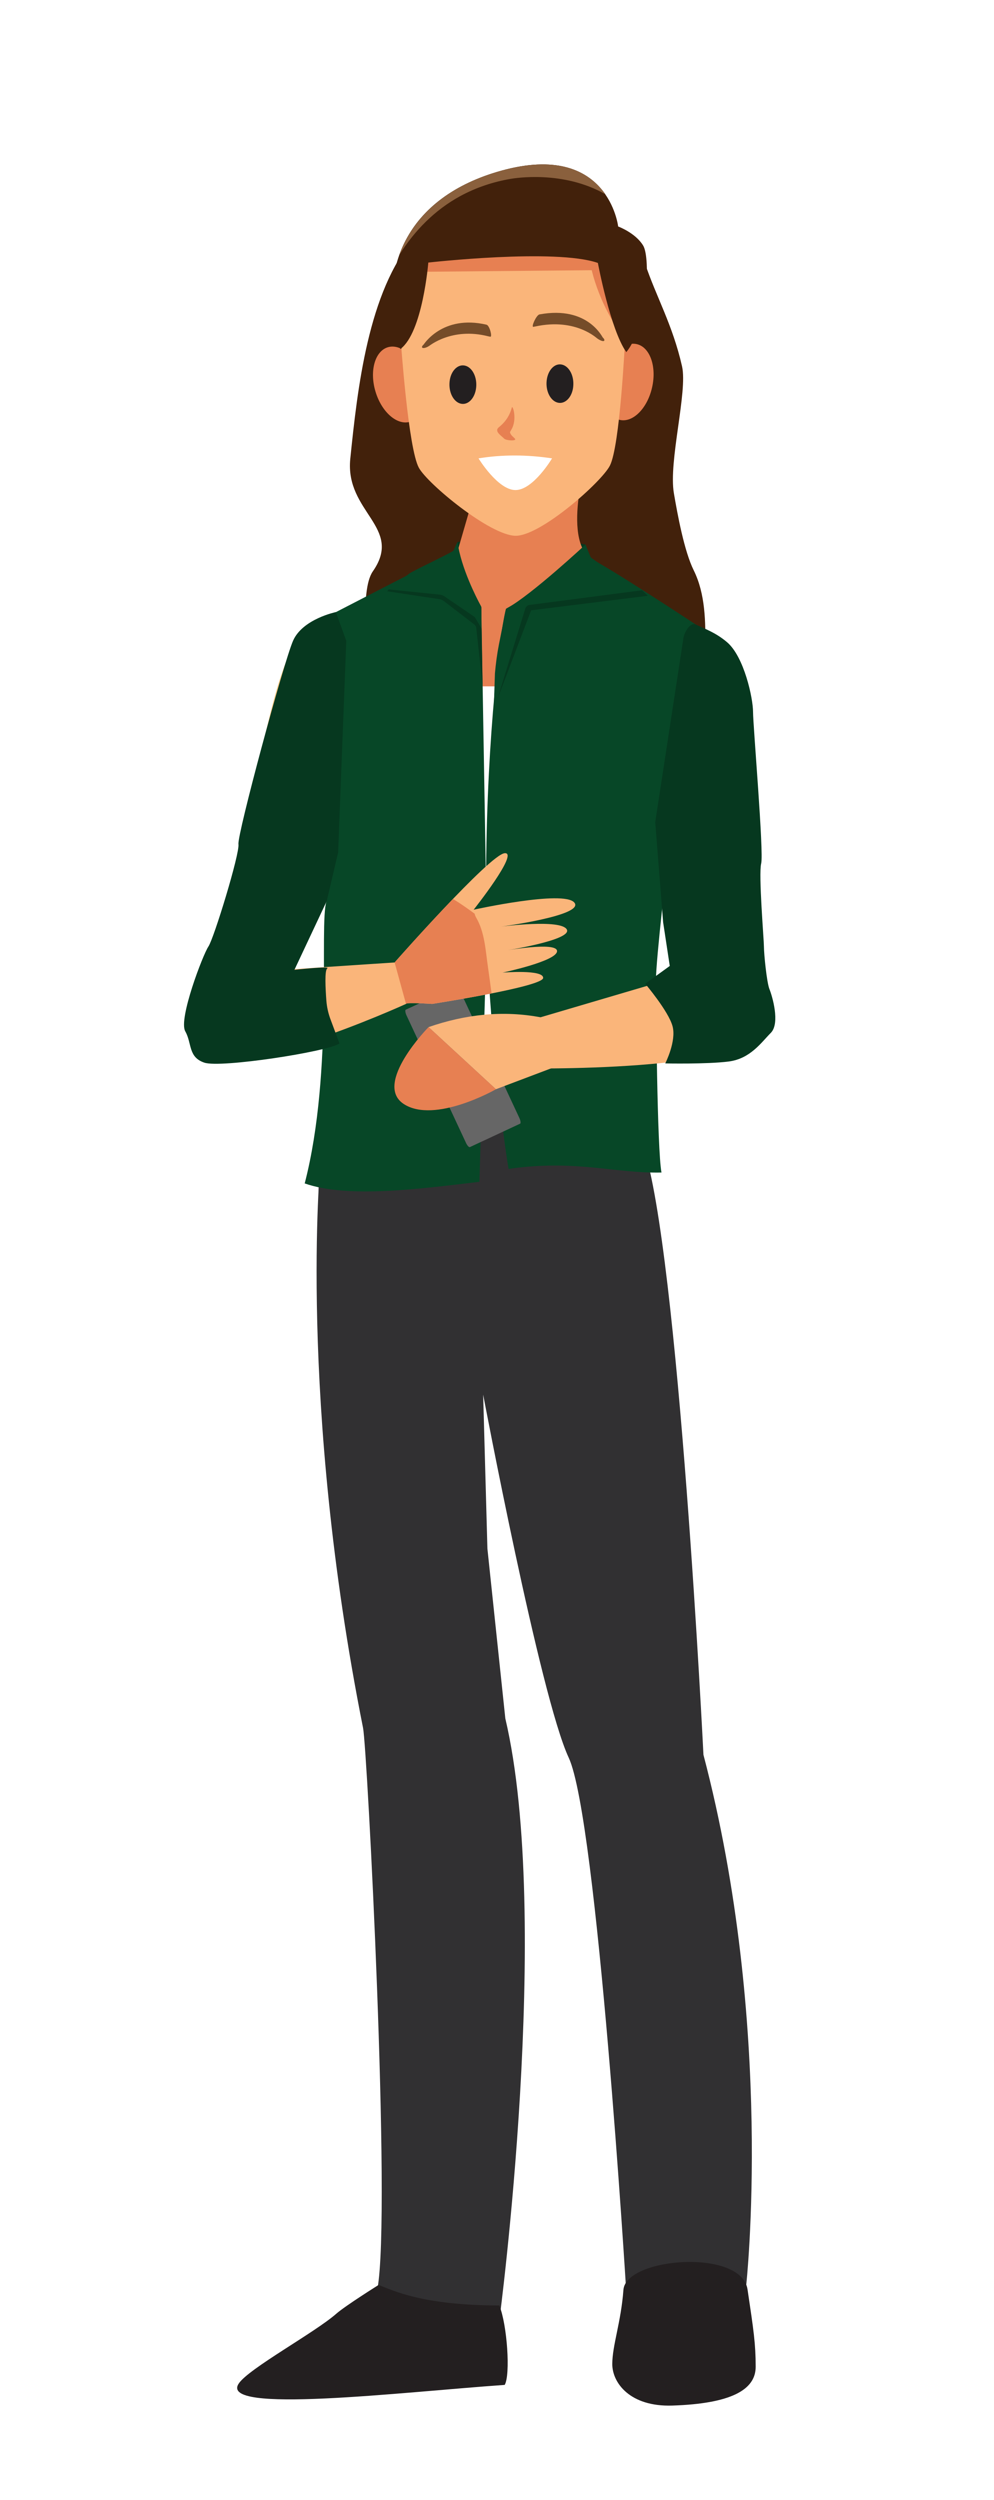 <?xml version="1.0" encoding="utf-8"?>
<svg version="1.1" id="Ebene_1" xmlns="http://www.w3.org/2000/svg" xmlns:xlink="http://www.w3.org/1999/xlink" x="0px" y="0px" viewBox="0 0 793.7 1995.6" style="enable-background:new 0 0 793.7 1995.6;" xml:space="preserve">
<style type="text/css">

	#speaker-1-rrze-expo {
	/*Farben*/
	--hautfarbe: #FAB57A;
	--hautschatten: #E78052;

	--jacke: #074727;
	--jackeSchatten: #06381F;

	--haarfarbe: #8A603D;
	--haarschatten: #42210B
	--bartbrauen: #754C29;

	--hose: #313032;
	--schuhe: #231F20;
	}

	#speaker-1-rrze-expo .st0{fill:#313032; fill: #313032;} /*Hose*/
	#speaker-1-rrze-expo .st1{fill:#231F20; fill: #231F20;} /*Schuhe*/
	#speaker-1-rrze-expo .st2{fill:#42210B; fill: #42210B
	--bartbrauen: #754C29;} /*Haarbasis*/
	#speaker-1-rrze-expo .st3{fill:#FAB57A; fill: #FAB57A;} /*Hautbasis*/
	#speaker-1-rrze-expo .st4{fill:#FCC883;} /*Nicht sichtbar*/
	#speaker-1-rrze-expo .st5{fill:#06381F; fill: #06381F;} /*Jackenschatten*/
	#speaker-1-rrze-expo .st6{fill:#E78052; fill: #E78052;} /*Hautschatten*/
	#speaker-1-rrze-expo .st7{fill:#FFFFFF;} /*Mund und Shirt*/
	#speaker-1-rrze-expo .st8{fill:#074727; fill: #074727;} /*Jackenbasis*/
	#speaker-1-rrze-expo .st10{fill:#666666;} /*Presenter*/
	#speaker-1-rrze-expo .st13{fill:#8A603D; fill: #8A603D;} /*Haarlicht*/
	#speaker-1-rrze-expo .st14{fill:#754C29; fill: #754C29;} /*Augenbrauen*/
</style>
<g id="speaker-1-rrze-expo">
	<path class="st0" d="M595.8,1824.7l-95.9,2.2c0,0-23-375-45.8-423.8c-22.8-48.9-68.3-289.8-68.3-289.8l3.4,123l14.3,135.5
		c37.6,160.1-4.7,479.8-4.7,479.8l-97.4-24.7c11.1-60.6-8.2-431.1-11.5-447.5C237.8,1117.7,255.8,929,255.8,929l257.9-13.4
		c28.1,82.2,48,485.2,48,485.2C618.7,1617.5,595.8,1824.7,595.8,1824.7z"/>
	<path class="st1" d="M596.9,1827.6c-4.9-32.8-97.1-25.6-99.1,0.3c-1.9,25.9-8.9,44.3-8.9,59.3c0,15,14.2,34.2,47.9,33.1
		c46.9-1.5,66.6-12.6,66.6-30.9C603.4,1871,601.8,1860.4,596.9,1827.6L596.9,1827.6z"/>
	<path class="st1" d="M302.3,1824c0,0-26.5,16.6-33.8,23c-17.2,15.1-69.5,43.5-77.8,55.6c-16.8,24.7,129.3,7,212.3,1.2
		c4.7-8,2-48.1-4.3-63.4C337.1,1840.3,313.9,1828.4,302.3,1824L302.3,1824z"/>
	<g>
		<path class="st2" d="M498.2,196.1c8,1.2,14.4,7,17,14.6c8.6,25.8,21.9,48.6,29.4,81.7c4.6,20.3-10.9,75.9-6.5,101.4
			c2.9,16.9,8.2,46,15.8,61.4c9.4,19,9.5,41.1,9.3,62.3c-0.1,22.1-0.7,45.6-12.7,64.2c-6.5,10-15.8,17.8-25.2,25.1
			c-20.9,16.4-23.4,31.8-47.7,42.6c-24.3,10.7-51.3,16.6-77.6,13.3c-28.3-3.6-55.1-18-73.6-39.6c-10-11.7-17.9-25.5-30.3-34.7
			c-6.5-4.8-14.4-8.5-18.4-15.5c-6.1-10.6-0.7-24.2,6.7-34c11.8-15.8,2.1-66.6,13.3-82.8c24.6-35.3-22.4-47.1-18-89.9
			c5.7-55.8,14.3-133.9,51.1-176.2c8.7-10,102.2,8.1,115.2,5.7L498.2,196.1z"/>
	</g>
	<path class="st3" d="M571.3,510.9c31.7,86.9,30.9,190.1,34.2,294.4l-49.7-7.7l-38.5-218.8C517.2,578.9,511,505.5,571.3,510.9z"/>
	<path class="st4" d="M566.4,504.8c44.7,18.4,26.5,87.6,41.6,297.9l-54.7-5.5l-38.5-218.8C514.7,578.4,506.1,499.4,566.4,504.8z"/>
	<path class="st5" d="M365.3,432.6c0,0,93.7-1.4,102.2,2.2l0.3,7.1L365,439.7L365.3,432.6z"/>
	<path class="st4" d="M266,491.3c-52.2,10.6-45.4,89.7-104.3,307.8l60.5,4.9l86-222.4C308.2,581.6,332.5,497.4,266,491.3z"/>
	<g>
		<defs>
			<path id="SVGID_1_" d="M382.4,814.1c-39.5-0.3-78.5,0.4-117.4-7.3c-14,100.4-10.5,107.2-10.5,146.4c3.1,0.8,241.7-20.8,260.1-25.4
				c-5-188.5-8.5-30.4-18.9-114.8C460.8,816,417.4,814.4,382.4,814.1z"/>
		</defs>
		<use xlink:href="#SVGID_1_"  style="overflow:visible;fill:#313032;"/>
		<clipPath id="SVGID_00000002381471118404268170000008015886926148644776_">
			<use xlink:href="#SVGID_1_"  style="overflow:visible;"/>
		</clipPath>
	</g>
	<path class="st6" d="M470.7,445.4c-22.7-19.9,1-90.9,1-90.9l-82.4,2.9l-23.5,81.1c0,0-4.7,2.4-11.9,6.1
		c18.1,17.9,29,127.4,34.8,152.1C389.1,596.2,447.4,464,470.7,445.4z"/>
	<rect x="321.1" y="547.9" class="st7" width="131.5" height="313.9"/>
	<path class="st8" d="M528.2,936c-37.8,0.8-68.3-10.6-122.1-2.9c-5.3-30.1-16.1-127.4-17.4-186.6l-5.9,196.9
		c-47.1,5.6-104.9,13.4-139.5,1.3c23.3-90.1,11.3-206.5,17.4-225.3c0,0-10.8-46.8-10-86.7c0.7-40,19.1-73.3,18-100.6
		c-1.8-41.9-0.6-43.4-0.6-43.4c8.3-4.3,64-33,87.3-44.9c1.7,1.2,3.7,2.1,6.3,2.9l22.6,37.7l3.9,227.6C387.5,607,398,509.6,404,486
		l63.3-35.4L459,447c4.9-0.6,8.9-1.1,11.7-1.6c17.3,8.5,84.8,53.1,84.8,53.1s-31.7,253.4-31.7,283.4
		C523.8,799.5,524.7,917.7,528.2,936z"/>
	<path class="st8" d="M467.5,434.7c0,0-43.3,40.3-62.3,50.6c-0.8,0.4-1.2,1.1-1.4,1.9l-5.4,27.2c-1.5,7.6-2.5,15.3-3.2,23.1
		l-0.9,27.6l28.4-79.3c0.4-1.1,1.4-1.8,2.5-1.9l83.2-8.2c2.8-0.3,3.7-3.9,1.3-5.4c-10.4-6.7-29.3-18.9-37.4-24.9
		c-0.4-0.3-0.7-0.7-0.9-1.2L467.5,434.7z"/>
	<path class="st8" d="M384.4,485.8c0-0.9-0.2-1.8-0.7-2.6c-3-5.6-15.5-29.6-18.4-50.6l-3.3,7.1c-4.3,2.9-33.2,16.4-35.4,18.3
		c-7,5.8-6.3,3.6-15.8,12.5l42.4,7.1c0.9,0.2,1.8,0.5,2.5,1.1l28.7,23.1V485.8z"/>
	<path class="st10" d="M375.2,915.7l40.1-18.7c0.7-0.3,0.4-2.6-0.8-5l-47-100.7c-1.1-2.5-2.7-4.2-3.4-3.8L324,806
		c-0.7,0.3-0.4,2.6,0.8,5l47,100.7C372.9,914.3,374.4,916,375.2,915.7z"/>
	<path class="st3" d="M324.2,801.3c1.1-1.3,20.9,0.1,20.9,0.1s88.2-13.7,88.6-20.7c0.5-7-32.4-4.3-32.4-4.3s43.3-9.1,43.5-17.1
		c0.2-8-43-0.2-43-0.2s55.4-8.5,50.8-17.1c-4.6-8.6-52.6-2.3-52.6-2.3s67.2-8.9,58.6-19.2c-8.5-10.2-80.4,5.7-80.4,5.7
		s36.8-46.4,24.7-45.1c-12.1,1.3-87.8,87.2-87.8,87.2S323,802.6,324.2,801.3z"/>
	<path class="st6" d="M389.6,771.8c-1.9-13.2-2.6-27.8-9.4-39.3c-0.6-1.1-1-2.1-1.2-3.1c-5.7-4.2-11.4-8.2-17.3-11.8
		c-23,23.9-46.6,50.7-46.6,50.7s7.9,34.3,9.1,33c1.1-1.3,20.9,0.1,20.9,0.1s24.2-3.8,47.4-8.4C391.6,786,390.6,778.9,389.6,771.8z"/>
	<path class="st3" d="M315.1,768.3L168.3,778c0,0-27.2,23-11.8,57.9c15.4,34.9,167.7-34.5,167.7-34.5L315.1,768.3z"/>
	<path class="st3" d="M409.8,818.5l166.2-49c0,0,39.1,10.6,35.5,49.1c-3.6,38.5-199,34.2-199,34.2L409.8,818.5z"/>
	<path class="st3" d="M342.2,819.9l53.8,49.6l58.7-22.2l-22.4-35.1C401.4,806.3,371.4,809.8,342.2,819.9z"/>
	<path class="st6" d="M322.4,881.3c-24.7-16.1,19.8-61.4,19.8-61.4l53.8,49.6C396,869.6,347.1,897.4,322.4,881.3z"/>
	<path class="st5" d="M310.4,470.5l-1.2,1.5l41.7,6.3c1.3,0.2,2.5,0.7,3.5,1.5l24.3,18.7c0.9,0.7,1.5,1.7,1.6,2.8l5,45.9l-0.8-45.5
		l-5.4-9.1L354.8,476c-1.1-0.7-2.3-1.2-3.6-1.3L310.4,470.5z"/>
	<path class="st5" d="M424.1,487.2l93.2-11.6l-4.7-4.4l-89.8,11.7c-1.5,0.2-2.8,1.3-3.3,2.7l-22.3,72.4L424.1,487.2z"/>
	<path class="st5" d="M268.2,488.6c0,0-26.6,5.5-34.2,22.9c-7.6,17.4-44.7,154.8-43.6,162.4c1.1,7.6-19.6,75.2-24,81.7
		c-4.4,6.5-24,57.8-18.5,67.6s2.2,20.7,15.3,25.1s98.1-8.7,107.9-15.3l-7.2-19.3c-1.8-4.8-2.9-9.8-3.3-14.9
		c-0.7-9.5-1.5-24.3,0.7-25.7c3.3-2.2-26.2,1.1-26.2,1.1l25.8-54.9l9.1-38.8l6.5-168.9L268.2,488.6z"/>
	<path class="st5" d="M545.7,509.4c0.7-4.7,5.5-12.9,9.8-10.9c7.3,3.5,16.1,6.5,25.1,14.2c13.6,11.6,20.7,44.7,20.7,55.6
		c0,10.9,8.7,112.3,6.5,121c-2.2,8.7,2.2,61,2.2,66.5s2.2,28.3,4.4,33.8c2.2,5.4,8.7,27.2,1.1,34.9c-7.6,7.6-16.3,20.7-33.8,22.9
		c-17.4,2.2-50.5,1.5-50.5,1.5s9.1-17.8,5.8-29.8c-3.3-12-21.8-33.8-21.8-33.8l19.6-14.2l-5.3-34.9l-6.3-79.9L545.7,509.4z"/>
	<path class="st6" d="M337.3,301.4c4.9,16.4,0.5,32.2-9.9,35.3c-10.3,3.1-22.7-7.7-27.6-24.2c-4.9-16.4-0.4-32.2,9.9-35.3
		C320.1,274.1,332.5,284.9,337.3,301.4z"/>
	<path class="st6" d="M520.7,309.2c-3.7,16.7-15.3,28.4-25.8,26c-10.5-2.3-16.1-17.8-12.3-34.5c3.7-16.7,15.3-28.4,25.8-26
		C518.9,277,524.5,292.5,520.7,309.2z"/>
	<path class="st3" d="M408.7,175.9c-84.5,0.9-88.8,80.3-89,89.8c0,0.6,0,1.1,0,1.7c0.6,8.8,6.4,90.4,14.7,105.9
		c6.9,12.9,57.2,54.4,77.4,54.4c20.2,0,68.6-43,75.2-56c8-15.7,12-97.4,12.4-106.2c0-0.6,0-1.1,0-1.7
		C499.2,254.2,493.3,174.9,408.7,175.9z"/>
	<path class="st6" d="M499.3,270.9c-20.4-25.4-26.8-55.2-26.8-55.2L333,217c0,0,33.9-40.7,75.8-41.1c84.5-0.9,90.5,78.3,90.9,87.9
		c0,0.6,0,1.1,0,1.7C499.6,266.4,499.5,268.4,499.3,270.9z"/>
	<path class="st1" d="M447.8,290.9c-5.9-0.6-11,5.8-11.4,14.3c-0.4,8.5,4.1,15.8,10,16.4c5.9,0.6,11.1-5.8,11.4-14.3
		C458.2,298.8,453.7,291.5,447.8,290.9z"/>
	<path class="st1" d="M370.3,291.7c-5.9-0.6-11.1,5.8-11.4,14.3c-0.4,8.5,4.1,15.8,10,16.4c5.9,0.6,11-5.8,11.4-14.3
		C380.7,299.7,376.3,292.3,370.3,291.7z"/>
	<path class="st6" d="M408.3,343c-1.4,2.4-1.3,2-0.4,3.7c0.7,1.2,2.3,2.4,3.2,3.4c2.1,2.2-7,1.7-8.6,0c-1.3-1.4-4.6-3.7-5.3-5.6
		c-0.8-2.3,0.8-3.1,2.4-4.5c4.6-4,7.6-8.9,9.1-14.7C409.4,323,413.2,334.9,408.3,343z"/>
	<path class="st7" d="M382.1,365.9c19.1-3.1,38.7-3,58.7,0c0,0-15,25.3-29.2,25.3C397.5,391.2,382.1,365.9,382.1,365.9z"/>
	<path class="st2" d="M400.8,136.1c85-23.3,92.8,44.7,92.8,44.7s13.9,5.1,20,15.3c6.1,10.2,3.2,64.8-13.5,85
		c-12.8-18.1-22.7-71.2-22.7-71.2c-33.9-11.8-135.4-0.3-135.4-0.3s-4.5,55.9-22.3,69C299.8,216,323.9,157.2,400.8,136.1z"/>
	<path class="st13" d="M483.4,155.1c-11.3-16.3-34.7-32.1-82.5-19c-44.3,12.1-71,36.7-82,67.3c12.1-19.3,28.2-35.7,48.5-46.8
		c12.5-6.8,26.2-11.4,40.2-13.8C411.1,142.2,449.8,135.8,483.4,155.1z"/>
	<path class="st14" d="M425.9,260.9c0.5-0.1,1.1-0.2,1.6-0.3c32.9-7.1,49.7,10.2,49.2,9.4c1.6,1.3,3.8,2.3,5,2.3
		c1.3-0.1,1.2-1.4-0.3-2.8c0,0.8-11.3-25.8-50.7-18.5C428.2,251.6,423.9,261.2,425.9,260.9z"/>
	<path class="st14" d="M391.5,268.8c-0.5-0.1-1-0.2-1.5-0.3c-29.4-7.6-47.5,8-47,7.4c-1.6,1.2-3.9,2.1-5.2,1.9
		c-1.3-0.2-1.1-1.4,0.5-2.8c-0.2,0.5,14.6-24.1,50.2-15.8C391,259.9,393.3,269.1,391.5,268.8z"/>
</g>
</svg>
